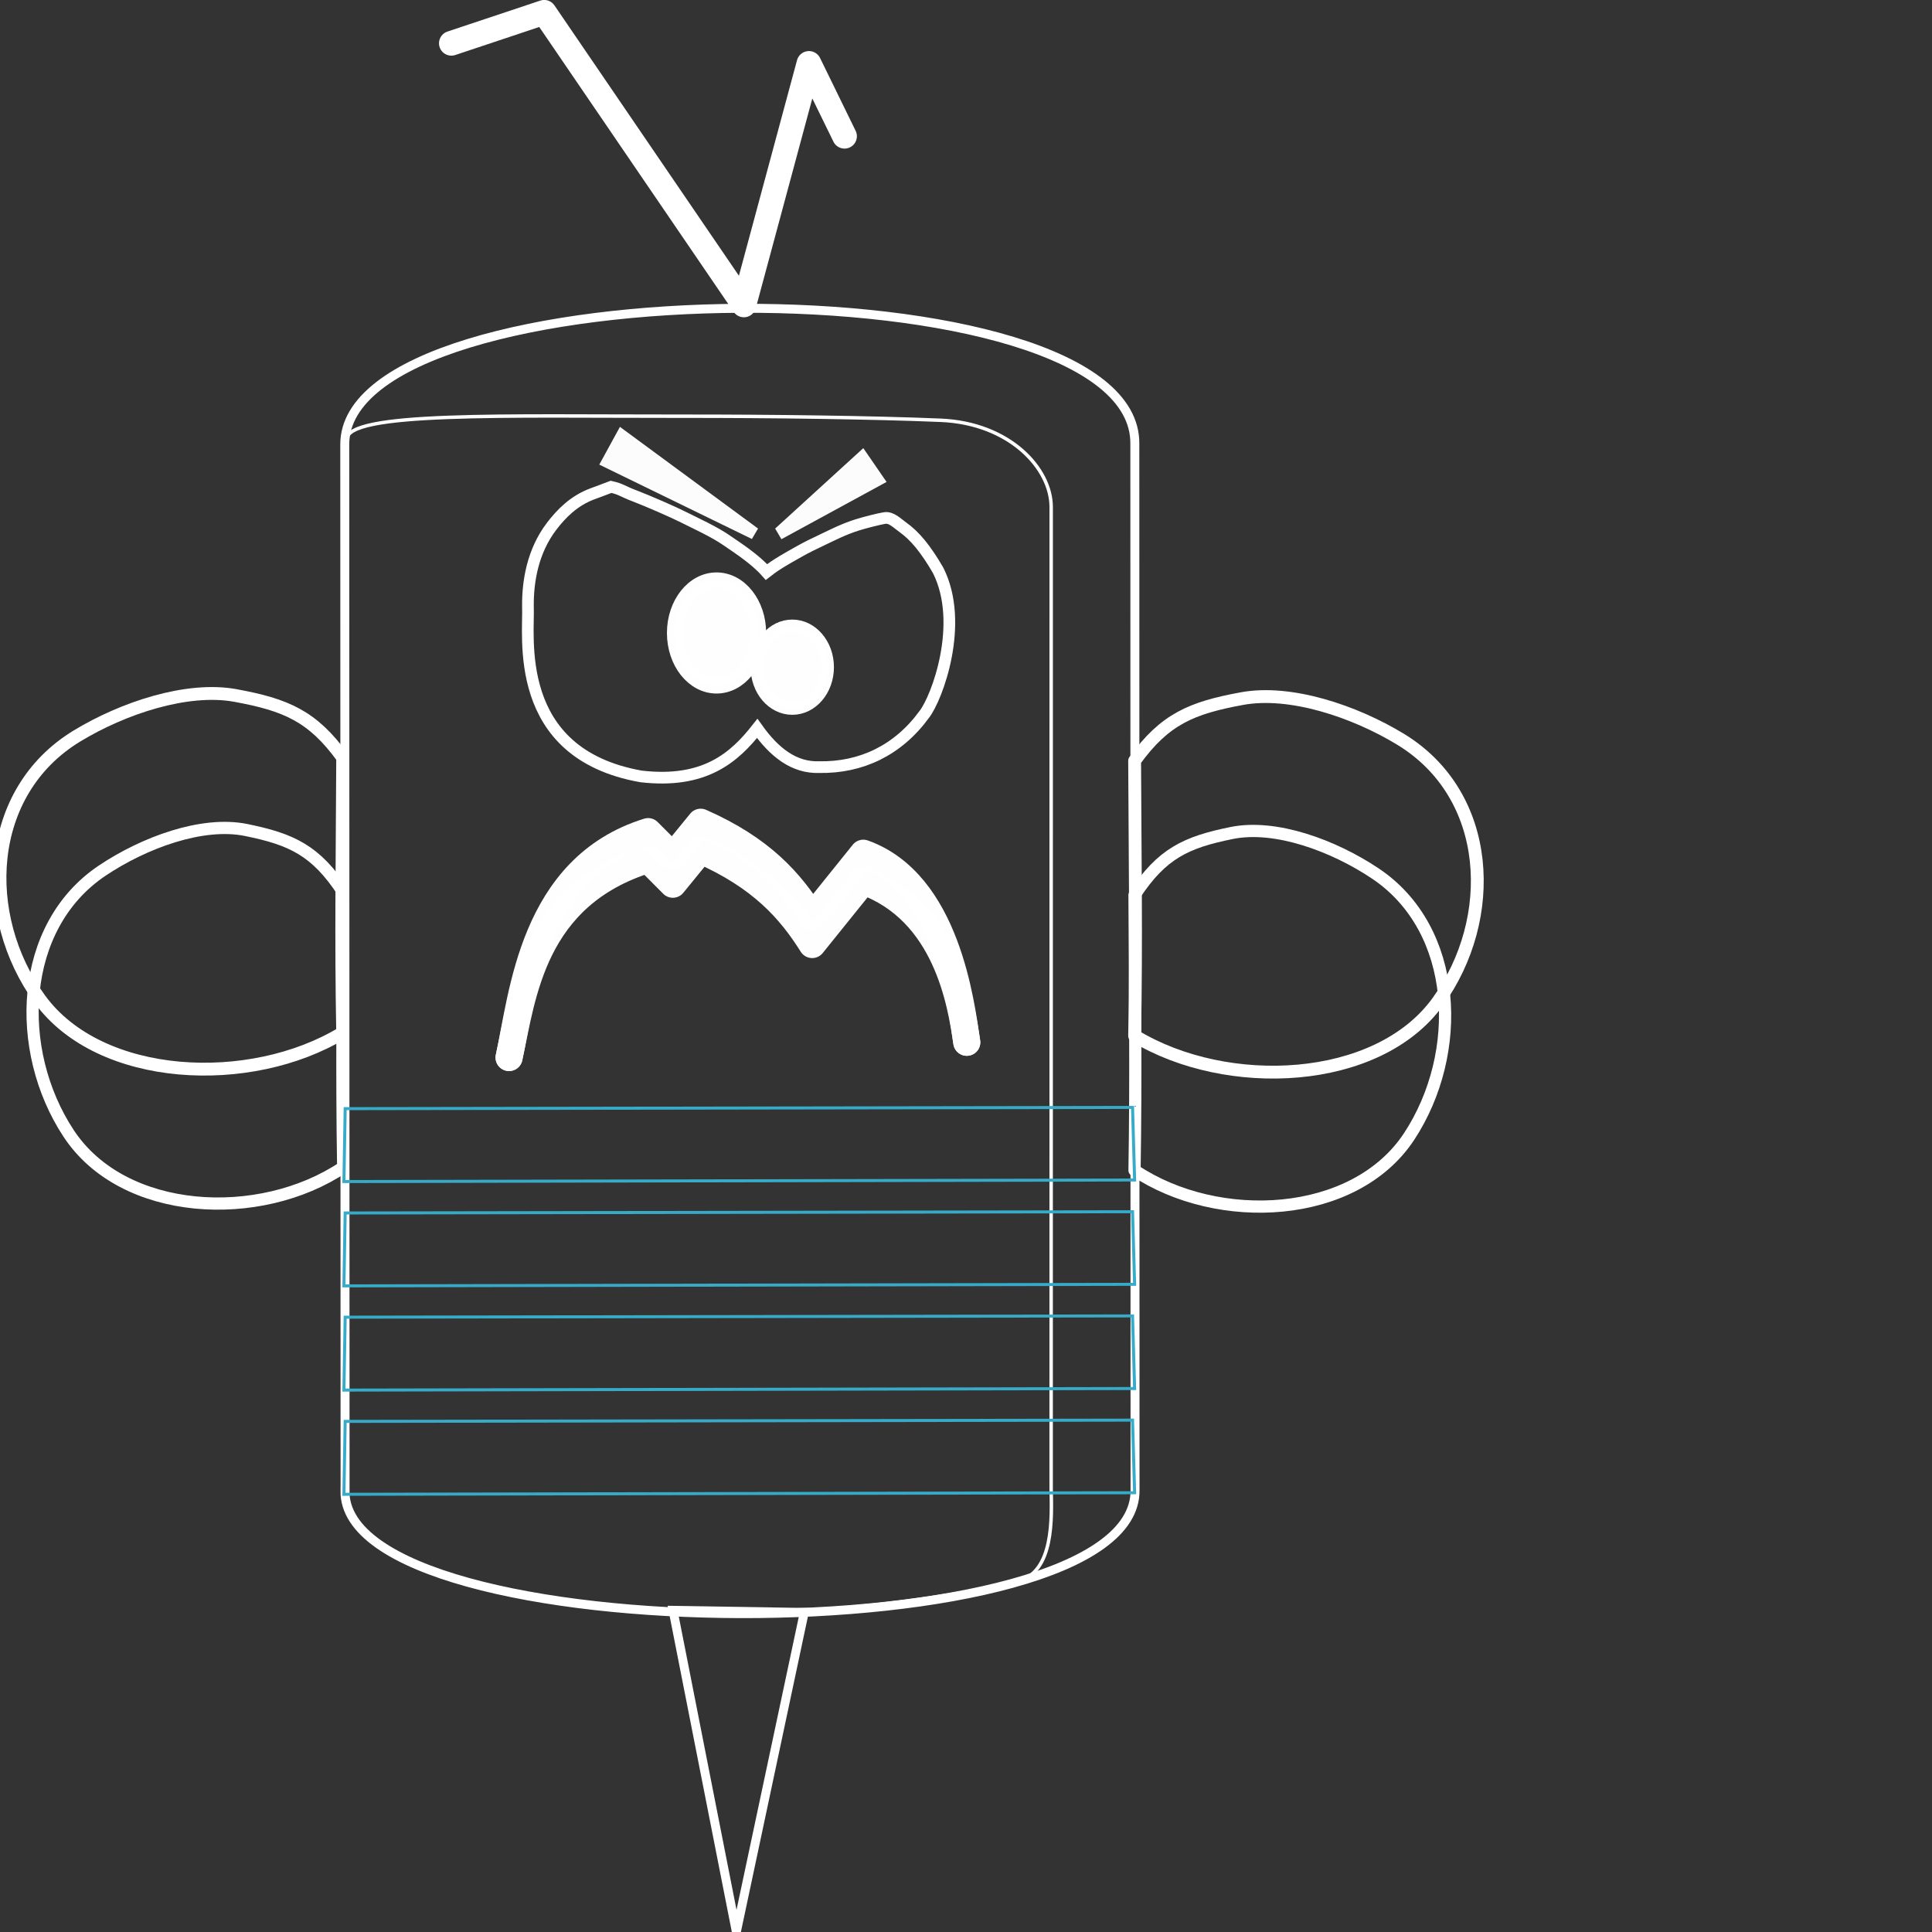 <?xml version="1.0" encoding="UTF-8" standalone="no"?>
<svg
   width="70"
   height="70"
   viewBox="0 0 18.521 18.521"
   version="1.1"
   id="svg918"
   inkscape:version="1.1.1 (3bf5ae0d25, 2021-09-20)"
   sodipodi:docname="angrybee-b&amp;w.svg"
   inkscape:export-filename="/home/vissol/eclipse-workspace/angrybeewebsite/src/main/website/pictures/angrybee-blue.png"
   inkscape:export-xdpi="96"
   inkscape:export-ydpi="96"
   xmlns:inkscape="http://www.inkscape.org/namespaces/inkscape"
   xmlns:sodipodi="http://sodipodi.sourceforge.net/DTD/sodipodi-0.dtd"
   xmlns="http://www.w3.org/2000/svg"
   xmlns:svg="http://www.w3.org/2000/svg"
   xmlns:rdf="http://www.w3.org/1999/02/22-rdf-syntax-ns#"
   xmlns:cc="http://creativecommons.org/ns#"
   xmlns:dc="http://purl.org/dc/elements/1.1/">
  <rect x="0" y="0" width="18.521" height="18.521" fill="#333333" stroke="none"/>
  <defs
     id="defs912" />
  <sodipodi:namedview
     id="base"
     pagecolor="#000000"
     bordercolor="#666666"
     borderopacity="1.0"
     inkscape:pageopacity="0"
     inkscape:pageshadow="2"
     inkscape:zoom="11.2"
     inkscape:cx="31.205357"
     inkscape:cy="39.6875"
     inkscape:document-units="mm"
     inkscape:current-layer="layer1"
     inkscape:document-rotation="0"
     showgrid="false"
     inkscape:window-width="1920"
     inkscape:window-height="1056"
     inkscape:window-x="0"
     inkscape:window-y="0"
     inkscape:window-maximized="1"
     inkscape:pagecheckerboard="0"
     units="px"
     width="70px" />
  <g
     inkscape:label="Layer 1"
     inkscape:groupmode="layer"
     id="layer1">
    <path
       style="font-variation-settings:normal;fill:none;fill-opacity:1;stroke:#ffffff;stroke-width:0.085;stroke-linecap:butt;stroke-linejoin:miter;stroke-miterlimit:4;stroke-dasharray:none;stroke-dashoffset:0;stroke-opacity:1;stop-color:#000000"
       d="m 6.452,15.437 0.607,3.084 0.651,-3.064 z"
       id="path31962"
       sodipodi:nodetypes="cccc" />
    <path
       style="font-variation-settings:normal;fill:none;fill-opacity:0.984;stroke:#ffffff;stroke-width:0.086;stroke-linecap:butt;stroke-linejoin:miter;stroke-miterlimit:4;stroke-dasharray:none;stroke-dashoffset:0;stroke-opacity:1;stop-color:#000000"
       d="M 3.308,14.292 3.305,4.261 c -0.002,-1.706 7.599,-1.774 7.574,-0.004 l 0.002,10.028 c 0.021,1.6 -7.591,1.555 -7.574,0.007 z"
       id="path1013"
       sodipodi:nodetypes="cccccc" />
    <path
       sodipodi:nodetypes="cssscc"
       inkscape:connector-curvature="0"
       id="path15869"
       d="m 10.876,11.219 c 0.8,0.536 2.109,0.472 2.633,-0.325 C 14.033,10.096 13.985,8.91 13.185,8.374 12.785,8.106 12.229,7.901 11.81,7.985 c -0.441,0.089 -0.672,0.197 -0.934,0.596 0.004,0.952 0.015,1.711 4.5e-5,2.638 z"
       style="fill:none;fill-opacity:1;stroke:#ffffff;stroke-width:0.117;stroke-linejoin:round;stroke-miterlimit:4;stroke-dasharray:none;stroke-opacity:1" />
    <path
       sodipodi:nodetypes="cssscc"
       inkscape:connector-curvature="0"
       id="path15871"
       d="m 10.878,9.93 c 0.883,0.536 2.326,0.472 2.904,-0.325 0.578,-0.798 0.526,-1.983 -0.357,-2.519 -0.441,-0.268 -1.055,-0.474 -1.518,-0.389 -0.486,0.089 -0.741,0.197 -1.03,0.596 0.004,0.952 0.017,1.712 5e-5,2.638 z"
       style="fill:none;fill-opacity:1;stroke:#ffffff;stroke-width:0.123;stroke-linejoin:round;stroke-miterlimit:4;stroke-dasharray:none;stroke-opacity:1" />
    <path
       sodipodi:nodetypes="cssscc"
       inkscape:connector-curvature="0"
       id="path15891"
       d="M 3.29,11.19 C 2.49,11.726 1.181,11.662 0.657,10.864 0.133,10.067 0.18,8.882 0.98,8.346 1.38,8.078 1.937,7.872 2.356,7.956 c 0.441,0.089 0.672,0.197 0.934,0.596 -0.004,0.952 -0.015,1.711 -4.68e-5,2.638 z"
       style="fill:none;fill-opacity:1;stroke:#ffffff;stroke-width:0.117;stroke-linejoin:round;stroke-miterlimit:4;stroke-dasharray:none;stroke-opacity:1" />
    <path
       sodipodi:nodetypes="cssscc"
       inkscape:connector-curvature="0"
       id="path15893"
       d="M 3.284,9.901 C 2.402,10.437 0.958,10.374 0.38,9.576 -0.198,8.778 -0.146,7.593 0.737,7.056 1.178,6.788 1.792,6.583 2.255,6.667 c 0.486,0.089 0.741,0.197 1.03,0.596 -0.004,0.952 -0.017,1.712 -5.05e-5,2.638 z"
       style="fill:none;stroke:#ffffff;stroke-width:0.123;stroke-linejoin:round;stroke-miterlimit:4;stroke-dasharray:none;stroke-opacity:1" />
    <path
       style="fill:none;stroke:#ffffff;stroke-width:0.237;stroke-linecap:round;stroke-linejoin:round;stroke-miterlimit:4;stroke-dasharray:none;stroke-opacity:1"
       d="M 4.327,0.415 5.217,0.118 7.131,2.923 7.755,0.608 8.096,1.306"
       id="path18319"
       inkscape:connector-curvature="0" />
    <path
       style="font-variation-settings:normal;vector-effect:none;fill:none;fill-opacity:1;stroke:#ffffff;stroke-width:0.033px;stroke-linecap:butt;stroke-linejoin:miter;stroke-miterlimit:4;stroke-dasharray:none;stroke-dashoffset:0;stroke-opacity:1;-inkscape-stroke:none;stop-color:#000000"
       d="M 3.308,14.292 3.324,4.215 C 3.317,3.944 4.846,3.991 6.538,3.99 c 0.846,-6.321e-4 1.838,0.012 2.481,0.039 0.66,0.028 1.057,0.461 1.058,0.83 l -2.53e-4,9.409 c 0.005,0.276 0.032,0.81 -0.327,0.893 C 9.045,15.325 8.052,15.458 7.102,15.456 6.153,15.455 5.164,15.343 4.389,15.154 3.686,14.984 3.302,14.559 3.308,14.292 Z"
       id="path7993"
       sodipodi:nodetypes="ccssccssscc" />
    <path
       style="fill:none;stroke:#ffffff;stroke-width:0.259;stroke-linecap:round;stroke-linejoin:round;stroke-miterlimit:4;stroke-dasharray:none;stroke-opacity:0.996"
       d="M 9.268,9.992 C 9.213,9.617 9.074,8.731 8.276,8.447 L 7.786,9.055 C 7.578,8.724 7.301,8.406 6.717,8.15 L 6.45,8.477 6.213,8.239 C 5.103,8.584 5.011,9.539 4.88,10.138"
       id="path15895"
       inkscape:connector-curvature="0"
       sodipodi:nodetypes="ccccccc" />
    <path
       sodipodi:nodetypes="cccsscssscssscssscccc"
       inkscape:connector-curvature="0"
       id="path16232"
       d="M 7.259,6.983 C 7.039,7.263 6.754,7.514 6.145,7.443 4.899,7.222 5.075,6.086 5.061,5.811 5.059,5.578 5.104,5.286 5.289,5.044 5.381,4.924 5.502,4.799 5.682,4.733 c 0.08,-0.029 0,0 0.176,-0.066 0.101,0.023 0.104,0.041 0.229,0.088 0.125,0.048 0.369,0.154 0.467,0.204 0.115,0.058 0.295,0.139 0.419,0.226 0.092,0.064 0.264,0.173 0.375,0.299 0.067,-0.052 0.09,-0.066 0.15,-0.103 0.047,-0.029 0.091,-0.053 0.167,-0.096 0.069,-0.039 0.135,-0.071 0.224,-0.113 0.093,-0.044 0.2,-0.1 0.332,-0.141 0.07,-0.022 0.208,-0.057 0.26,-0.065 0.065,-0.01 0.119,0.05 0.176,0.09 0.056,0.04 0.111,0.092 0.166,0.159 0.055,0.068 0.112,0.151 0.171,0.254 0.255,0.508 -0.011,1.223 -0.134,1.38 C 8.609,7.193 8.255,7.361 7.853,7.354 7.611,7.362 7.422,7.212 7.259,6.983 Z"
       style="fill:none;fill-opacity:0.4;stroke:#ffffff;stroke-width:0.112;stroke-linecap:butt;stroke-linejoin:miter;stroke-opacity:1;stroke-miterlimit:4;stroke-dasharray:none" />
    <ellipse
       ry="0.506"
       rx="0.401"
       cy="6.068"
       cx="6.869"
       id="ellipse16234"
       style="fill:#ffffff;fill-opacity:0.996;stroke:#ffffff;stroke-width:0.149;stroke-linejoin:round;stroke-miterlimit:4;stroke-dasharray:none;stroke-opacity:0.996" />
    <ellipse
       ry="0.396"
       rx="0.339"
       cy="6.396"
       cx="7.595"
       id="ellipse16236"
       style="fill:#ffffff;fill-opacity:0.996;stroke:#ffffff;stroke-width:0.121;stroke-linejoin:round;stroke-miterlimit:4;stroke-dasharray:none;stroke-opacity:0.996" />
    <path
       style="font-variation-settings:normal;vector-effect:none;fill:#ffffff;fill-opacity:0.984;stroke:none;stroke-width:0.033px;stroke-linecap:butt;stroke-linejoin:miter;stroke-miterlimit:4;stroke-dasharray:none;stroke-dashoffset:0;stroke-opacity:1;-inkscape-stroke:none;stop-color:#000000"
       d="M 5.745,4.454 7.208,5.167 7.267,5.067 5.943,4.092 Z"
       id="path20300"
       sodipodi:nodetypes="ccccc" />
    <path
       style="font-variation-settings:normal;vector-effect:none;fill:#ffffff;fill-opacity:0.984;stroke:none;stroke-width:0.033px;stroke-linecap:butt;stroke-linejoin:miter;stroke-miterlimit:4;stroke-dasharray:none;stroke-dashoffset:0;stroke-opacity:1;-inkscape-stroke:none;stop-color:#000000"
       d="M 7.431,5.067 8.276,4.296 8.499,4.62 7.491,5.169 Z"
       id="path20302"
       sodipodi:nodetypes="ccccc" />
    <path
       style="font-variation-settings:normal;opacity:1;vector-effect:none;fill:none;fill-opacity:0.996;stroke:#37abc8;stroke-width:0.029px;stroke-linecap:butt;stroke-linejoin:miter;stroke-miterlimit:4;stroke-dasharray:none;stroke-dashoffset:0;stroke-opacity:0.996;-inkscape-stroke:none;stop-color:#000000"
       d="m 3.309,11.628 7.548,-0.012 0.02,0.696 -7.58,0.015 z"
       id="path38622" />
    <path
       style="font-variation-settings:normal;opacity:1;vector-effect:none;fill:none;fill-opacity:0.996;stroke:#37abc8;stroke-width:0.029px;stroke-linecap:butt;stroke-linejoin:miter;stroke-miterlimit:4;stroke-dasharray:none;stroke-dashoffset:0;stroke-opacity:0.996;-inkscape-stroke:none;stop-color:#000000"
       d="m 3.309,12.627 7.548,-0.012 0.02,0.696 -7.58,0.015 z"
       id="path45789" />
    <path
       style="font-variation-settings:normal;opacity:1;vector-effect:none;fill:none;fill-opacity:0.996;stroke:#37abc8;stroke-width:0.029px;stroke-linecap:butt;stroke-linejoin:miter;stroke-miterlimit:4;stroke-dasharray:none;stroke-dashoffset:0;stroke-opacity:0.996;-inkscape-stroke:none;stop-color:#000000"
       d="m 3.309,13.626 7.548,-0.012 0.02,0.696 -7.58,0.015 z"
       id="path45791" />
    <path
       style="font-variation-settings:normal;opacity:1;vector-effect:none;fill:none;fill-opacity:0.996;stroke:#37abc8;stroke-width:0.029px;stroke-linecap:butt;stroke-linejoin:miter;stroke-miterlimit:4;stroke-dasharray:none;stroke-dashoffset:0;stroke-opacity:0.996;-inkscape-stroke:none;stop-color:#000000"
       d="m 3.309,10.628 7.548,-0.012 0.02,0.696 -7.58,0.015 z"
       id="path45795" />
    <path
       style="fill:none;stroke:#ffffff;stroke-width:0.259;stroke-linecap:round;stroke-linejoin:round;stroke-miterlimit:4;stroke-dasharray:none;stroke-opacity:0.996"
       d="M 9.268,9.992 C 9.213,9.617 9.074,8.463 8.276,8.179 L 7.786,8.788 C 7.578,8.456 7.301,8.139 6.717,7.882 L 6.45,8.209 6.213,7.972 C 5.103,8.317 5.011,9.539 4.88,10.138"
       id="path52412"
       inkscape:connector-curvature="0"
       sodipodi:nodetypes="ccccccc" />
  </g>
</svg>
